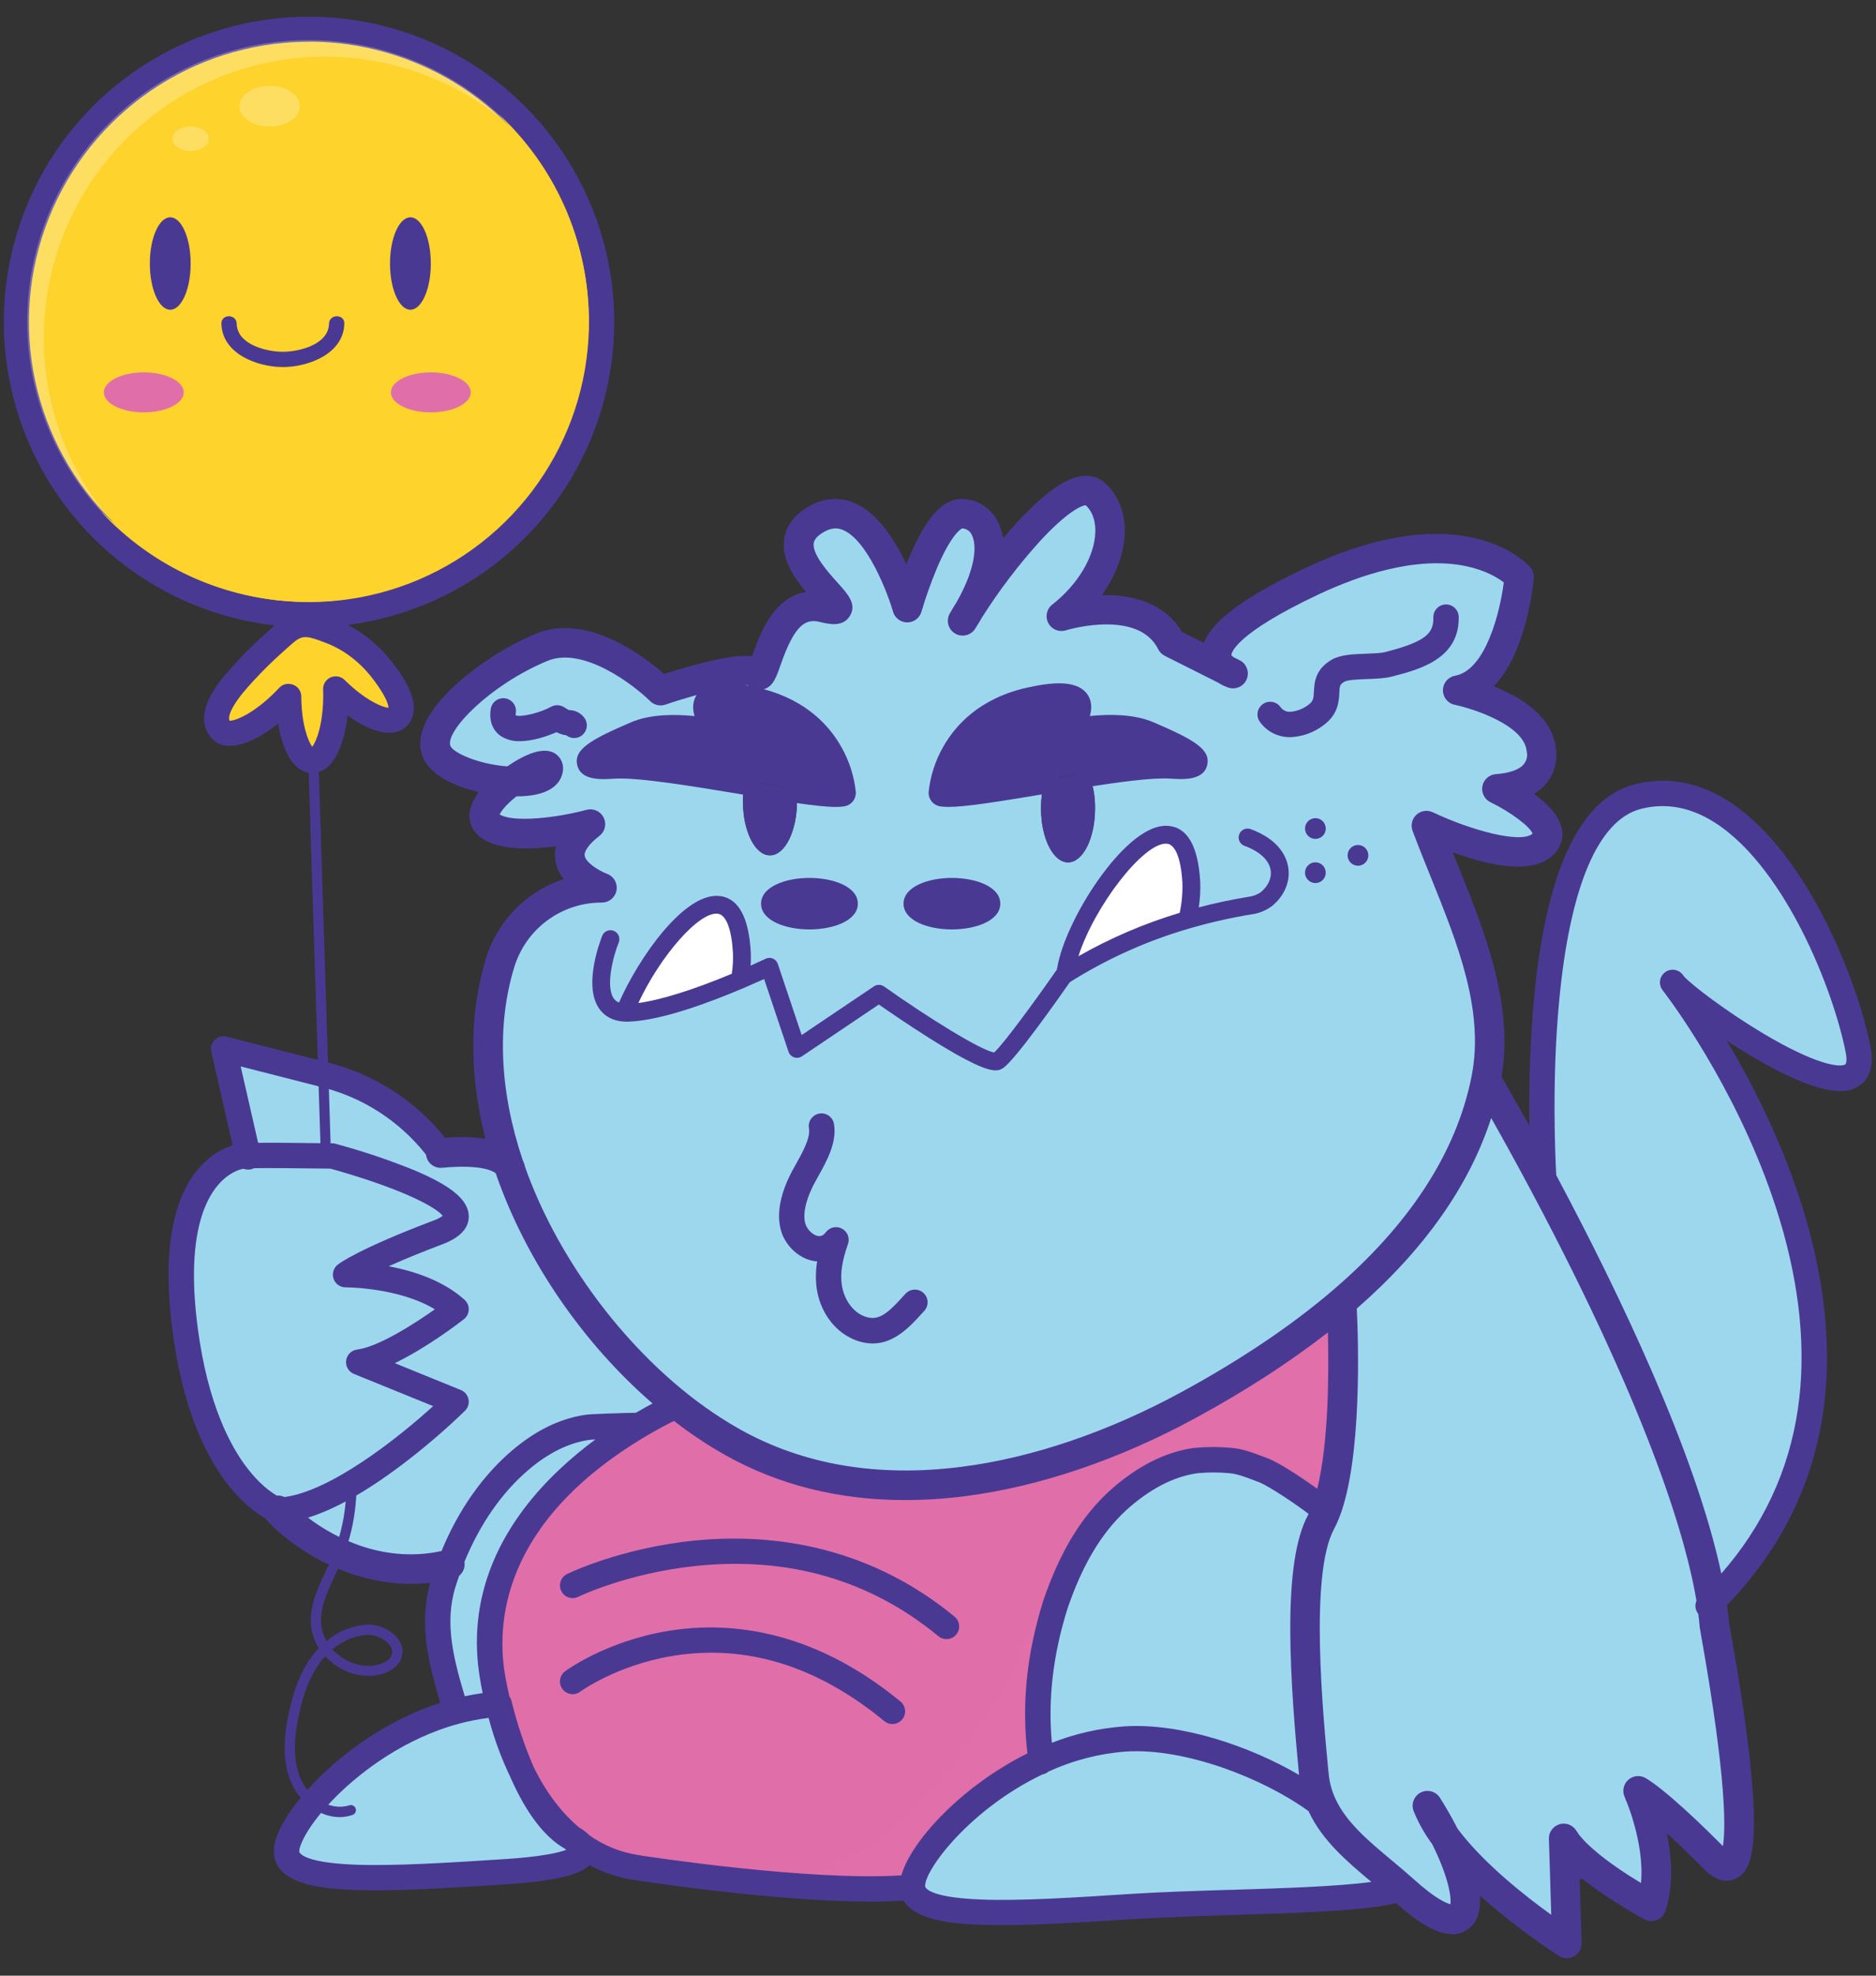 <svg viewBox="27 0 1026 1080" fill="none" xmlns="http://www.w3.org/2000/svg" xmlns:xlink="http://www.w3.org/1999/xlink" overflow="visible" width="1026px" height="1080px"><rect x="27" y="0" width="1026" height="1080" fill="#333333" stroke="none"/><g id="Master/Vero/Monster"><g id="Group"><g id="Layer 1"><path id="Vector" d="M1043.17 573.41C1052.44 619.8 954.71 551.7 942.8 538.34L941.8 537.06C942.09 537.518 942.425 537.947 942.8 538.34C955.92 555.74 1094.47 746.52 963.14 875.94C952.62 807.94 904.44 708.94 871.49 647.12C871.49 647.12 857.77 452.12 922.78 435.47C987.79 418.82 1033.54 525.25 1043.17 573.41Z" fill="#9DD7EE"/><path id="Vector_2" d="M963.14 875.94C963.806 880.14 964.31 884.217 964.65 888.17C964.654 888.21 964.654 888.25 964.65 888.29C965.22 892.71 994.74 1046.5 964.51 1015.9C952.3 1003.52 943.23 995.16 936.73 989.58C926.87 981.1 922.939 979.01 922.939 979.01C925.205 984.285 927.1 989.711 928.609 995.25C932.189 1008.09 935.27 1026.4 930.15 1041.99C930.15 1041.99 908.06 1030.12 893.15 1017.12C888.48 1013.06 884.52 1008.9 882.15 1004.95L882.7 1022.77L883.929 1062.47C883.929 1062.47 839.31 1034.17 817.16 1003.9C814.44 998.49 811.25 992.9 807.63 987.13C810.063 993.111 813.267 998.748 817.16 1003.9C835.95 1041.17 832.79 1067.48 795.16 1033.66L793.16 1031.85C776.69 1017.38 758.7 1005.1 750.27 987.13C747.753 981.806 746.186 976.083 745.64 970.22C740.7 919.59 736.28 856.59 749.41 832.16C750.417 830.26 751.306 828.3 752.07 826.29C765.7 791 760.7 711.86 760.7 711.86C798.87 679.31 829.89 639.06 839.7 590.09C839.7 590.09 853.26 612.94 871.48 647.09C904.44 708.98 952.62 807.98 963.14 875.94Z" fill="#9DD7EE"/><path id="Vector_3" d="M368.509 553.59C369.385 553.641 370.263 553.641 371.139 553.59C388.359 552.87 414.719 542.88 431.609 535.71C432.551 530.658 432.92 525.515 432.709 520.38C429.299 462.22 383.699 515.18 368.509 553.59ZM609.419 532.85C630.226 519.741 652.783 509.641 676.419 502.85C678.069 496.089 678.795 489.136 678.579 482.18C674.699 417.4 618.699 490.22 610.479 527.59C610.073 529.39 609.719 531.147 609.419 532.86V532.85ZM557.029 333.25C555.689 335.4 554.449 337.44 553.349 339.35C554.699 337.28 555.909 335.24 557.029 333.26V333.25ZM607.359 336.94C608.059 336.72 653.209 322.73 667.539 351.39L697.069 366.22C698.357 367.101 699.756 367.807 701.229 368.32L697.069 366.22C689.899 361.34 681.579 347.33 744.599 317.68C826.459 279.16 857.769 315.27 857.769 315.27C857.769 315.27 852.949 372.27 824.049 377.47C824.049 377.47 867.399 386.33 869.799 409.8C869.799 409.8 874.619 429.23 845.729 431.25C845.729 431.25 884.859 450.11 870.099 462.15C855.339 474.19 807.199 451.34 807.199 451.34C823.059 494.71 849.199 542.55 839.709 590.08C829.929 639.08 798.909 679.3 760.709 711.85C734.709 734.01 705.429 752.59 677.249 767.93C602.699 808.59 505.919 832.39 427.439 788.28C417.03 782.376 407.109 775.651 397.769 768.17C358.429 736.86 323.919 690.17 306.309 640.08C306.23 639.181 305.931 638.316 305.439 637.56C292.889 600.63 289.629 561.98 300.439 526.45C304.096 514.524 311.486 504.087 321.521 496.677C331.556 489.267 343.705 485.275 356.179 485.29C356.179 485.29 338.579 478.88 338.579 467.29C338.579 462.54 341.579 456.91 349.879 450.5C349.879 450.5 306.319 462.16 293.879 450.5C287.709 444.73 296.609 434.5 306.699 427.18C316.779 427.56 325.109 425.76 326.559 421.23C328.499 415.15 316.979 419.7 306.699 427.18C289.969 426.56 268.389 419.94 265.389 409.81C260.569 393.56 294.279 365.81 323.179 353.81C352.079 341.81 388.179 377.48 388.179 377.48C388.179 377.48 436.339 361.2 441.179 368.34C446.019 375.48 448.399 324.91 477.289 332.14C506.179 339.37 441.179 303.93 472.469 284.32C503.759 264.71 523.039 332.14 523.039 332.14C523.039 332.14 537.849 279.93 553.319 280.75C567.899 281.52 575.469 300.81 557.009 333.25C574.899 304.83 613.009 258.35 625.859 269.88C641.859 284.24 633.959 316.12 607.359 336.95V336.94ZM667.539 418.14C694.029 419.87 672.359 409.14 654.639 401.62C637.109 394.15 607.959 401.47 607.359 401.62C607.969 401.01 635.739 373.18 590.489 383.16C544.699 393.26 542.329 433.39 542.329 433.39C549.329 434.63 573.079 430.61 598.569 426.39C597.057 431.426 596.308 436.661 596.349 441.92C596.349 458.19 602.959 471.39 611.119 471.39C619.279 471.39 625.889 458.19 625.889 441.92C625.987 435.297 624.749 428.723 622.249 422.59C640.879 419.67 657.969 417.52 667.539 418.15V418.14ZM569.199 493.99C569.199 488.9 559.529 484.78 547.609 484.78C535.689 484.78 526.019 488.9 526.019 493.99C526.019 499.08 535.689 503.2 547.609 503.2C559.529 503.2 569.199 499.08 569.199 493.99ZM491.279 493.99C491.279 488.9 481.619 484.78 469.699 484.78C457.779 484.78 448.099 488.9 448.099 493.99C448.099 499.08 457.769 503.2 469.699 503.2C481.629 503.2 491.279 499.08 491.279 493.99ZM462.489 431.4C474.309 433.13 483.489 434.09 487.489 433.4C487.489 433.4 485.079 393.27 439.329 383.18C394.079 373.18 421.849 401.03 422.469 401.64C421.859 401.49 392.709 394.17 375.179 401.64C357.459 409.2 335.789 419.89 362.279 418.16C376.379 417.24 406.839 422.33 434.439 426.92C433.688 430.606 433.316 434.359 433.329 438.12C433.329 454.4 439.949 467.59 448.099 467.59C456.249 467.59 462.869 454.4 462.869 438.12C462.872 435.875 462.745 433.631 462.489 431.4V431.4Z" fill="#9DD7EE"/><path id="Vector_4" d="M595.889 962.93C610.491 956.011 626.245 951.848 642.359 950.65C679.449 948.25 725.859 968.12 750.179 987.13C758.609 1005.13 776.599 1017.38 793.069 1031.85L792.359 1032.66C772.759 1039.95 694.449 1039.13 645.839 1042.27C581.039 1046.46 527.189 1049.65 526.029 1031.72C525.169 1018.37 554.209 982.22 595.889 962.93Z" fill="#9DD7EE"/><path id="Vector_5" d="M760.7 711.86C760.7 711.86 765.62 791 752.03 826.29C745.68 820.6 726.26 807.29 718.49 803.95C712.39 801.73 706.28 798.95 699.62 798.4C693.529 797.85 687.401 797.85 681.31 798.4C664.7 800.59 650.27 809.5 638.06 820.59C621.41 836.13 611.43 856.11 604.21 877.19C595.89 903.83 592.56 930.47 595.89 958.19V962.89C554.21 982.18 525.17 1018.33 526.04 1031.68C475.04 1036.5 376.19 1021.09 376.19 1021.09C375.12 1020.76 361.13 1020.09 344.79 1008.53C343.399 1006.99 341.738 1005.73 339.89 1004.79V1004.79C330.63 997.15 320.96 985.79 312.71 969.08C307.43 956.969 303.215 944.421 300.11 931.58H299.52C298.52 927.45 297.6 923.14 296.76 918.58C283.19 845.68 343.28 799.02 376.76 779.15C383.557 775.054 390.6 771.38 397.85 768.15C407.189 775.631 417.111 782.356 427.52 788.26C505.92 832.39 602.7 808.59 677.28 767.94C705.46 752.59 734.75 734.02 760.7 711.86Z" fill="#E06FA9"/><g id="Group_2" style="mix-blend-mode:multiply" opacity="0.5"><g id="Vector_6" style="mix-blend-mode:multiply" opacity="0.5"><path d="M752.079 826.29C745.729 820.61 726.299 807.29 718.529 803.95C712.429 801.73 706.329 798.95 699.669 798.4C693.575 797.85 687.444 797.85 681.349 798.4C664.699 800.59 650.279 809.5 638.069 820.59C621.419 836.13 611.429 856.11 604.209 877.2C595.889 903.83 592.559 930.47 595.889 958.2V962.91C554.209 982.19 525.169 1018.34 526.039 1031.7C504.979 1033.7 475.779 1032.23 448.739 1029.83C529.899 1019.51 576.939 927.23 596.199 877.59C608.199 846.59 646.049 809.16 654.409 779.47C669.849 773.34 700.409 753.57 714.519 745.88C742.699 730.59 734.759 734.02 760.699 711.86C760.699 711.86 765.699 791 752.079 826.29Z" fill="#E06FA9"/></g></g><path id="Vector_7" d="M750.19 987.13C725.87 968.13 679.46 948.25 642.37 950.65C626.256 951.848 610.502 956.011 595.9 962.93V958.23C592.57 930.48 595.9 903.84 604.22 877.23C611.44 856.15 621.42 836.17 638.07 820.63C650.28 809.53 664.71 800.63 681.36 798.43C687.451 797.88 693.579 797.88 699.67 798.43C706.33 798.99 712.44 801.76 718.54 803.98C726.3 807.28 745.7 820.59 752.07 826.29C751.306 828.3 750.418 830.261 749.41 832.16C736.28 856.59 740.7 919.59 745.56 970.22C746.107 976.083 747.673 981.806 750.19 987.13V987.13Z" fill="#9DD7EE"/><path id="Vector_8" d="M678.54 482.15C678.756 489.106 678.029 496.059 676.38 502.82C652.744 509.611 630.187 519.711 609.38 532.82C609.68 531.107 610.033 529.337 610.44 527.51C618.7 490.22 674.7 417.4 678.54 482.15Z" fill="white"/><path id="Vector_9" d="M654.64 401.59C672.36 409.15 694.03 419.84 667.54 418.11C657.97 417.48 640.88 419.63 622.25 422.5C614.47 423.7 606.44 425.03 598.57 426.34C573.08 430.57 549.38 434.59 542.33 433.34C542.33 433.34 544.74 393.21 590.49 383.12C635.74 373.12 607.97 400.97 607.36 401.58C607.96 401.48 637.11 394.16 654.64 401.59Z" fill="#4A3993"/><path id="Vector_10" d="M622.249 422.59C624.755 428.735 625.993 435.324 625.889 441.96C625.889 458.23 619.279 471.43 611.119 471.43C602.959 471.43 596.349 458.23 596.349 441.96C596.308 436.701 597.057 431.466 598.569 426.43C606.439 425.07 614.469 423.74 622.249 422.59Z" fill="#4A3993"/><path id="Vector_11" d="M547.609 484.78C559.529 484.78 569.2 488.9 569.2 493.99C569.2 499.08 559.529 503.2 547.609 503.2C535.689 503.2 526.02 499.08 526.02 493.99C526.02 488.9 535.699 484.78 547.609 484.78Z" fill="#4A3993"/><path id="Vector_12" d="M469.7 484.78C481.62 484.78 491.28 488.9 491.28 493.99C491.28 499.08 481.62 503.2 469.7 503.2C457.78 503.2 448.1 499.08 448.1 493.99C448.1 488.9 457.77 484.78 469.7 484.78Z" fill="#4A3993"/><path id="Vector_13" d="M487.49 433.39C483.49 434.09 474.31 433.13 462.49 431.39C454.14 430.16 444.49 428.57 434.44 426.9C406.84 422.31 376.38 417.22 362.28 418.14C335.79 419.87 357.46 409.14 375.18 401.62C392.71 394.15 421.86 401.47 422.47 401.62C421.85 401.01 394.08 373.18 439.33 383.16C485.08 393.26 487.49 433.39 487.49 433.39Z" fill="#4A3993"/><path id="Vector_14" d="M462.489 431.4C462.745 433.628 462.872 435.868 462.869 438.11C462.869 454.39 456.259 467.58 448.099 467.58C439.939 467.58 433.329 454.39 433.329 438.11C433.316 434.349 433.688 430.596 434.439 426.91C444.469 428.59 454.139 430.17 462.489 431.4Z" fill="#4A3993"/><path id="Vector_15" d="M432.7 520.42C432.911 525.555 432.542 530.698 431.6 535.75C414.7 542.92 388.36 552.91 371.14 553.59C370.264 553.641 369.386 553.641 368.51 553.59C383.7 515.18 429.3 462.22 432.7 520.42Z" fill="white"/><path id="Vector_16" d="M397.769 768.17C390.52 771.4 383.477 775.074 376.679 779.17V779.17C373.359 779.17 351.169 779.73 347.839 780.28C334.149 782.45 322.509 789.01 312.019 797.84C294.329 812.73 281.349 833.36 273.089 855.1C232.089 865.46 194.729 842.96 178.929 825.58C217.609 824.58 276.469 766.26 276.469 766.26L223.129 744.59C242.349 742.19 276.439 715.7 276.439 715.7C255.079 696.43 215.939 696.78 215.939 696.78C215.939 696.78 225.569 689.21 266.499 673.71C301.599 660.41 233.999 639.18 214.039 633.39L212.559 632.97L208.699 631.91C208.699 631.91 164.699 631.28 162.699 631.82L149.359 573.41L205.249 587.68C230.508 594.127 252.721 609.195 268.049 630.28C295.499 627.7 303.259 633.87 305.449 637.56C305.739 638.4 306.019 639.24 306.319 640.08C323.919 690.14 358.429 736.86 397.769 768.17Z" fill="#9DD7EE"/><path id="Vector_17" d="M376.7 779.18C343.27 799.05 283.18 845.71 296.7 918.61C297.54 923.13 298.46 927.44 299.46 931.61C291.669 932.166 283.95 933.472 276.41 935.51C269.55 912.51 262.12 889.31 269.41 865.51C270.49 862.01 271.69 858.51 273.01 855.07C281.27 833.33 294.25 812.7 311.94 797.81C322.43 788.98 334.07 782.42 347.76 780.25C351.15 779.74 373.34 779.18 376.7 779.18Z" fill="#9DD7EE"/><path id="Vector_18" d="M344.79 1008.59C348.53 1013.1 347.03 1020.4 303.57 1023.21C238.77 1027.4 184.91 1030.59 183.75 1012.66C182.75 996.97 222.95 949.86 276.44 935.53C283.98 933.492 291.699 932.186 299.49 931.63C302.506 944.557 306.936 957.112 312.7 969.07V969.07C319.23 983.75 328.3 998.55 339.88 1004.78C341.55 1006.19 343.18 1007.43 344.79 1008.59Z" fill="#9DD7EE"/><path id="Vector_19" d="M223.13 744.59L276.44 766.26C276.44 766.26 217.58 824.59 178.9 825.59C178.9 825.59 139.49 811.94 128.28 726.93C115.99 633.76 161.17 630.82 162.69 631.82C162.6 631.82 162.6 631.88 162.69 631.91C162.78 631.94 162.69 631.85 162.69 631.82C164.69 631.28 208.69 631.91 208.69 631.91L212.54 632.98L214.02 633.4C234.02 639.19 301.58 660.4 266.48 673.72C225.55 689.22 215.92 696.79 215.92 696.79C215.92 696.79 255.06 696.44 276.42 715.71C276.44 715.71 242.35 742.2 223.13 744.59Z" fill="#9DD7EE"/><g id="Group_3" style="mix-blend-mode:multiply"><g id="Vector_20" style="mix-blend-mode:multiply"><path d="M391.76 763.23C391.76 763.23 356.04 784.58 321.56 790.73C302.56 794.12 281.64 864.16 247.1 861.29C233.05 860.13 220.77 860.83 187.86 837.54C178.95 831.24 168.02 823.96 164.54 815.54C172.72 823.43 178.91 825.54 178.91 825.54C217.59 824.54 276.44 766.22 276.44 766.22L223.13 744.59C242.35 742.18 276.44 715.69 276.44 715.69C255.08 696.43 215.94 696.78 215.94 696.78C215.94 696.78 225.57 689.2 266.5 673.7C293.27 663.57 260.32 648.81 234.31 639.81C256.66 622.11 221.03 589.35 221.03 589.35C242.73 594.67 273.03 625.35 273.03 625.35C283.32 627.86 294.6 623.53 303.51 631.54C310.36 637.7 312.68 651.9 316.28 664.28C335.84 731.64 391.76 763.23 391.76 763.23Z" fill="#9DD7EE"/></g></g><g id="Group_4" style="mix-blend-mode:multiply"><g id="Vector_21" style="mix-blend-mode:multiply"><path d="M753.5 1042.3C733.24 1040.78 732.23 1013.23 728.05 970.25C722.53 913.36 728.29 839.43 699.66 798.4C691.47 786.65 756.76 813.63 751.29 828.99C746.91 841.28 736.5 898.66 742.61 939.09C748 974.75 761.61 1013.49 786.11 1032.65C795.12 1039.71 766.62 1043.28 753.5 1042.3Z" fill="#9DD7EE"/></g></g><g id="Group_5" style="mix-blend-mode:multiply"><g id="Vector_22" style="mix-blend-mode:multiply"><path d="M1043.79 578.05C1030.69 571.21 982.03 547.55 957.03 526.74C937.96 510.86 922.59 522.08 924.03 546.85C924.03 547.45 924.1 548.05 924.14 548.65C927.316 600.081 918.334 651.537 897.92 698.85V698.85C897.92 698.85 958.05 837.59 959.62 857.73C961.19 877.87 986.87 847.97 986.87 847.97C986.87 847.97 1032.06 752.13 1016.54 697.8C1001.02 643.47 941.82 537.06 941.82 537.06C941.82 537.06 998.06 581.78 1016.72 585.52C1035.38 589.26 1043.79 578.05 1043.79 578.05Z" fill="#9DD7EE"/></g></g><g id="Group_6" style="mix-blend-mode:multiply"><g id="Vector_23" style="mix-blend-mode:multiply"><path d="M452.569 799.1C476.869 803.79 508.259 802.33 531.009 795.52C566.569 784.87 613.629 772.69 646.169 754.41C723.569 710.96 768.919 653.88 804.079 573.41C809.809 560.28 825.719 499.6 817.809 484.78C817.809 484.78 871.049 592.91 811.809 655.78C752.569 718.65 659.269 807.37 569.189 807.48C530.069 807.53 491.089 806.59 452.569 799.1Z" fill="#9DD7EE"/></g></g><path id="Vector_24" d="M541.03 440.77C542.568 441.011 544.124 441.121 545.68 441.1C555.14 441.1 572.34 438.33 597.38 434.17L599.79 433.77C600.761 433.609 601.69 433.259 602.525 432.739C603.36 432.219 604.084 431.539 604.657 430.739C605.229 429.939 605.639 429.034 605.861 428.076C606.084 427.118 606.116 426.125 605.955 425.155C605.794 424.184 605.444 423.255 604.924 422.42C604.404 421.585 603.724 420.861 602.924 420.288C602.124 419.716 601.22 419.306 600.261 419.084C599.303 418.861 598.311 418.829 597.34 418.99L594.92 419.39C579.79 421.9 561.92 424.87 551.44 425.84C554.7 415.06 564.25 396.59 592.1 390.49C600.97 388.49 605.7 388.37 608.1 388.55C606.44 391.388 604.424 394.003 602.1 396.33C600.942 397.489 600.195 398.995 599.975 400.619C599.755 402.242 600.074 403.893 600.882 405.319C601.69 406.744 602.943 407.865 604.449 408.51C605.955 409.155 607.631 409.289 609.22 408.89C618.7 406.54 639.79 403.43 651.74 408.52C653.63 409.33 655.35 410.08 656.93 410.79C648.33 411.31 636.74 412.73 621.14 415.14C619.176 415.444 617.413 416.515 616.239 418.118C615.065 419.722 614.576 421.726 614.88 423.69C615.184 425.654 616.255 427.417 617.859 428.591C619.462 429.765 621.466 430.254 623.43 429.95C637.43 427.78 657.25 424.95 667.09 425.62C673.85 426.07 685.17 426.81 687.21 418.26C689.25 409.71 680.15 404.35 657.62 394.74C647.2 390.3 633.72 390.33 623.06 391.41C624.63 386.11 623.39 382.5 622.4 380.71C617.1 371.03 601.72 373.03 588.91 375.85C562.57 381.67 549.27 396.77 542.75 408.41C538.465 415.956 535.788 424.308 534.89 432.94C534.777 434.77 535.34 436.579 536.472 438.022C537.604 439.465 539.226 440.443 541.03 440.77V440.77Z" fill="#4A3993"/><path id="Vector_25" d="M1049.97 572.05C1045.68 550.61 1036.09 524.18 1024.32 501.36C1013.63 480.63 995.85 452.75 971.89 437.69C955.43 427.33 938.33 424.33 921.06 428.75C890.95 436.46 872.38 476.21 865.85 546.9C863.869 569.66 863.058 592.507 863.42 615.35C856.18 602.35 850.73 592.89 848.21 588.58C854.94 548.86 838.9 509.07 824.7 473.86C823.62 471.18 822.56 468.55 821.52 465.95C824.42 466.95 827.52 468.05 830.77 469.02C852.24 475.53 866.77 475.34 875.23 468.44C879.86 464.66 882.06 459.6 881.42 454.21C880.51 446.49 873.42 439.39 866 433.92C869.013 432.168 871.631 429.812 873.69 427C875.575 424.364 876.912 421.376 877.619 418.213C878.327 415.051 878.392 411.778 877.81 408.59C875.96 392.93 861.39 383.07 849.43 377.54C847.57 376.68 845.73 375.9 843.93 375.19C851.5 367.34 856.38 356.47 859.45 346.96C862.634 336.893 864.775 326.525 865.84 316.02C865.932 314.94 865.806 313.853 865.471 312.823C865.136 311.792 864.599 310.839 863.89 310.02C862.45 308.35 827.57 269.73 741.15 310.4C700.75 329.4 688.82 342.4 685.4 351.4L673.4 345.4C663.98 329.46 646.18 324.96 629.65 325.32C637.24 314.61 641.76 302.78 642.14 291.64C642.52 280.5 638.66 270.64 631.27 263.96C629.533 262.411 627.47 261.274 625.233 260.634C622.996 259.993 620.643 259.865 618.35 260.26C605.82 262 589.53 277.65 575.62 294.26C575.138 290.848 574.058 287.547 572.43 284.51C570.61 281.091 567.928 278.207 564.649 276.144C561.371 274.081 557.61 272.911 553.74 272.75C543.32 272.2 534.16 281.81 524.94 302.99C524.14 304.83 523.38 306.66 522.66 308.46C516.42 295.1 506.66 279.65 493.31 274.54C485.06 271.37 476.37 272.41 468.16 277.54C460.95 282.06 456.8 287.87 455.83 294.8C454.33 305.53 461.16 315.7 467.83 323.63C449.59 326.3 442.01 348.14 438.46 358.4C438.417 358.504 438.38 358.611 438.35 358.72C432.35 358 423.62 359.26 410.92 362.45C402.76 364.5 394.92 366.89 390.2 368.39C379.52 359.05 347.99 334.78 320.08 346.39C304.021 353.237 289.194 362.672 276.19 374.32C260.87 388.32 254.46 401.42 257.64 412.17C260.9 423.17 274.93 429.75 288.9 432.96C286.06 436.72 284.05 440.82 283.79 445.05C283.65 447.174 283.987 449.303 284.778 451.279C285.569 453.255 286.793 455.029 288.36 456.47C297.47 465.01 316.09 464.66 331.07 462.59C330.692 464.148 330.501 465.746 330.5 467.35C330.543 472.172 332.249 476.831 335.33 480.54C325.243 483.829 316.1 489.505 308.678 497.085C301.256 504.666 295.775 513.926 292.7 524.08C283.58 553.95 283.55 587.66 292.48 622.49C285.161 621.474 277.749 621.296 270.39 621.96C254.252 601.763 231.975 587.37 206.93 580.96L151.03 566.69C149.878 566.394 148.67 566.399 147.521 566.705C146.372 567.011 145.321 567.608 144.469 568.438C143.617 569.267 142.994 570.302 142.657 571.443C142.321 572.583 142.284 573.791 142.55 574.95L154.23 626.06C151.203 627.041 148.305 628.384 145.6 630.06C129.97 639.9 113.07 664.85 121.37 727.82C130.89 800.01 160.61 823.48 172.08 829.97C172.32 830.339 172.587 830.69 172.88 831.02C185.15 844.52 215.07 865.83 251.82 865.83C255.321 865.83 258.82 865.633 262.3 865.24C255.89 888.01 261.52 909.75 267.77 930.82C237.97 940.43 215.83 958.25 204.89 968.48C190.77 981.68 175.98 1000.32 176.8 1013.07C177.85 1029.28 200.16 1032.3 219.47 1033.07C223.47 1033.24 227.8 1033.32 232.32 1033.32C253.32 1033.32 279 1031.66 303.99 1030.04C333.67 1028.12 344.81 1024.1 349.49 1019.57C357.186 1023.74 365.558 1026.51 374.22 1027.77H374.5L375.09 1027.87C375.34 1027.87 400.32 1031.79 431.22 1035.02C459.69 1038.02 483.69 1039.49 502.93 1039.49C509.597 1039.49 515.68 1039.31 521.18 1038.95C527.3 1049.19 545.57 1051.43 561.75 1052.11C565.75 1052.29 570.08 1052.36 574.6 1052.36C595.6 1052.36 621.29 1050.7 646.27 1049.09C662.17 1048.09 681.71 1047.44 700.6 1046.85C738.16 1045.67 773.81 1044.55 790.53 1040.33C799.53 1048.33 811.23 1057.33 821.34 1057.33C824.557 1057.36 827.689 1056.3 830.23 1054.33C835.43 1050.33 836.92 1043.73 836.35 1036.2C849.906 1048.27 864.354 1059.3 879.57 1069.2C880.812 1069.99 882.246 1070.43 883.718 1070.46C885.19 1070.5 886.644 1070.13 887.922 1069.4C889.201 1068.67 890.257 1067.61 890.975 1066.32C891.694 1065.04 892.048 1063.58 892 1062.11L890.95 1027.59L892.21 1026.91C907.14 1038.8 925.48 1048.71 926.33 1049.17C927.373 1049.73 928.526 1050.05 929.707 1050.12C930.888 1050.18 932.07 1049.99 933.169 1049.55C934.267 1049.11 935.257 1048.44 936.067 1047.57C936.877 1046.71 937.489 1045.68 937.86 1044.56C942.47 1030.56 941.24 1014.86 938.61 1002.12C944.66 1007.65 951.4 1014.12 958.76 1021.63C963.6 1026.53 967.86 1028.1 971.32 1028.1C973.195 1028.09 975.04 1027.63 976.7 1026.76C985.87 1022.02 993.92 1007.23 973.35 891.03C973.02 889.14 972.79 887.87 972.71 887.39C972.42 884.23 972.03 880.88 971.53 877.39C1000.61 847.39 1018.29 812 1024.08 772.09C1028.93 738.67 1025.46 702.04 1013.78 663.2C1002.44 625.46 985.39 592.34 971.36 568.88C975.51 571.6 979.8 574.3 984.14 576.88C1026.66 602.24 1038.37 596.39 1042.23 594.47C1051.89 589.59 1051.23 578.33 1049.97 572.05ZM435.97 374.59L436.3 374.87L434.45 374.54C434.957 374.529 435.464 374.546 435.97 374.59ZM308.22 528.81C311.333 518.52 317.688 509.513 326.338 503.13C334.988 496.747 345.47 493.33 356.22 493.39C358.119 493.383 359.955 492.71 361.408 491.488C362.862 490.266 363.84 488.572 364.174 486.703C364.507 484.834 364.173 482.907 363.232 481.258C362.29 479.609 360.799 478.343 359.02 477.68C354.02 475.82 346.73 471.04 346.73 467.29C346.73 464.71 349.73 460.84 354.86 456.92C356.333 455.777 357.367 454.16 357.787 452.344C358.206 450.527 357.986 448.62 357.164 446.947C356.341 445.273 354.966 443.935 353.271 443.158C351.576 442.38 349.665 442.212 347.86 442.68C329.71 447.52 306.97 449.54 300.28 445.2C301.09 443.41 303.79 439.79 309.44 435.33C326.87 435.33 332.63 429.09 334.35 423.69C336.07 418.29 333.77 414.2 331.03 412.21C324.4 407.43 313.33 412.83 304.42 418.94C288.5 417.74 274.42 411.41 273.24 407.5C270.84 399.43 294.69 374.5 326.37 361.28C345.91 353.14 373.57 374.38 382.58 383.28C383.647 384.335 384.987 385.072 386.449 385.41C387.911 385.747 389.438 385.671 390.86 385.19C396.65 383.24 402.48 381.46 407.99 379.93C407.82 380.2 407.65 380.46 407.5 380.75C406.5 382.54 405.27 386.15 406.84 391.45C396.18 390.37 382.7 390.34 372.28 394.78C349.75 404.39 340.66 409.78 342.7 418.3C344.74 426.82 356.05 426.11 362.81 425.66C375.89 424.81 405.9 429.79 432.38 434.19L433.25 434.34C434.223 434.501 435.218 434.468 436.179 434.245C437.139 434.021 438.046 433.61 438.848 433.036C439.65 432.462 440.331 431.735 440.852 430.897C441.373 430.06 441.724 429.128 441.885 428.155C442.046 427.182 442.013 426.187 441.79 425.226C441.566 424.265 441.155 423.358 440.581 422.557C440.006 421.755 439.28 421.074 438.442 420.553C437.605 420.032 436.673 419.681 435.7 419.52L434.84 419.37C412.24 415.62 389.03 411.76 372.98 410.79C374.55 410.08 376.28 409.33 378.16 408.52C390.11 403.43 411.16 406.52 420.7 408.9C422.289 409.296 423.965 409.159 425.47 408.512C426.974 407.865 428.225 406.742 429.031 405.315C429.836 403.889 430.152 402.238 429.93 400.615C429.708 398.992 428.959 397.487 427.8 396.33C425.476 394.003 423.46 391.389 421.8 388.55C424.17 388.37 428.9 388.55 437.8 390.49C465.64 396.63 475.21 415.06 478.45 425.82C475.06 425.52 470.31 424.96 463.65 423.99C461.706 423.749 459.745 424.279 458.187 425.467C456.63 426.654 455.599 428.405 455.316 430.343C455.034 432.281 455.522 434.253 456.676 435.836C457.83 437.418 459.558 438.486 461.49 438.81C472.19 440.38 479.3 441.11 484.13 441.11C485.713 441.135 487.296 441.021 488.86 440.77C490.674 440.454 492.307 439.481 493.449 438.036C494.591 436.592 495.161 434.778 495.05 432.94C494.151 424.307 491.471 415.955 487.18 408.41C480.98 397.33 468.63 383.12 444.73 376.76C449.78 375.35 451.61 370.12 453.86 363.63C461.61 341.29 467.64 338.05 475.44 339.99C479.81 341.09 487.95 343.12 491.83 336.67C495.71 330.22 490.74 324.81 485.03 318.47C480.18 313.08 471.14 303.05 472.03 296.96C472.13 296.23 472.45 293.96 476.92 291.19C482.01 288 485.49 288.74 487.66 289.57C501.31 294.8 512.55 324.41 515.4 334.36C515.885 336.052 516.908 337.54 518.313 338.601C519.718 339.662 521.429 340.237 523.19 340.24V340.24C524.95 340.236 526.661 339.659 528.065 338.596C529.468 337.533 530.488 336.043 530.97 334.35C533.309 326.428 536.07 318.637 539.24 311.01C547.24 292.01 552.55 289.14 553.24 288.85C554.32 288.884 555.37 289.213 556.277 289.802C557.183 290.39 557.91 291.217 558.38 292.19C561.38 297.74 560.85 310.34 550.21 329.1C548.83 331.31 547.56 333.4 546.46 335.32C545.408 337.153 545.115 339.324 545.641 341.37C546.168 343.416 547.474 345.176 549.279 346.273C551.085 347.37 553.248 347.718 555.307 347.243C557.366 346.768 559.157 345.508 560.3 343.73C561.62 341.68 562.87 339.59 564.05 337.54C573.424 322.744 584.046 308.777 595.8 295.79C610.57 279.79 618.53 276.28 620.8 276.18C625.38 280.51 626.18 286.6 626.03 290.99C625.58 304.34 616.52 319.51 602.4 330.57C601.984 330.898 601.602 331.266 601.26 331.67C601.099 331.855 600.949 332.048 600.81 332.25C599.976 333.467 599.49 334.888 599.404 336.36C599.319 337.833 599.637 339.3 600.324 340.605C601.012 341.91 602.042 343.003 603.305 343.765C604.568 344.527 606.015 344.93 607.49 344.93C607.929 344.928 608.367 344.891 608.8 344.82C608.89 344.82 608.98 344.77 609.08 344.76C609.38 344.69 609.69 344.63 609.98 344.54C612.05 343.92 649.57 333.17 660.44 354.9C661.221 356.465 662.487 357.735 664.05 358.52L693.2 373.17C694.919 374.267 696.758 375.167 698.68 375.85C698.954 375.948 699.235 376.029 699.52 376.09V376.09C699.819 376.16 700.123 376.21 700.43 376.24V376.24C701.979 376.418 703.547 376.146 704.945 375.455C706.342 374.764 707.511 373.684 708.311 372.345C709.11 371.006 709.506 369.465 709.451 367.907C709.396 366.348 708.892 364.839 708 363.56C707.995 363.537 707.995 363.513 708 363.49C707.86 363.3 707.73 363.12 707.58 362.95L707.43 362.79C707.31 362.65 707.18 362.51 707.04 362.37L706.86 362.21L706.44 361.84L706.23 361.7C706.086 361.585 705.935 361.479 705.78 361.38L705.54 361.23L705.07 360.97L701.48 359.17C701.06 358.85 700.48 358.33 700.48 357.96C700.57 356.83 702.66 346.34 748.23 324.9C769.93 314.69 801.54 303.73 828.88 309.51C839.58 311.77 846.19 315.86 849.44 318.38C847.44 333.98 839.74 366.32 822.79 369.38C820.941 369.717 819.267 370.687 818.054 372.123C816.842 373.559 816.166 375.372 816.144 377.252C816.122 379.131 816.753 380.96 817.931 382.424C819.109 383.889 820.759 384.899 822.6 385.28C832.34 387.28 860.46 396.28 861.93 410.5C861.952 410.838 862.009 411.173 862.1 411.5C862.259 412.571 862.199 413.662 861.924 414.709C861.649 415.756 861.165 416.736 860.5 417.59C858.16 420.66 852.71 422.64 845.16 423.17C843.377 423.288 841.683 423.993 840.341 425.174C839 426.355 838.088 427.947 837.745 429.701C837.403 431.455 837.65 433.273 838.449 434.871C839.247 436.47 840.552 437.76 842.16 438.54C853.04 443.8 863.85 451.89 865.16 455.67L864.92 455.88C858.49 461.13 831.65 453.99 810.61 444.02C809.157 443.331 807.533 443.089 805.942 443.326C804.352 443.563 802.868 444.268 801.68 445.352C800.492 446.435 799.653 447.847 799.27 449.408C798.887 450.97 798.978 452.61 799.53 454.12C802.7 462.59 806.25 471.42 809.7 479.92C824.09 515.61 838.98 552.51 831.79 588.51C823.46 630.21 797.79 669.64 755.5 705.69C733.02 724.87 705.4 743.42 673.42 760.83C633.2 782.74 591.49 796.92 552.82 801.83C507.01 807.67 466.17 800.72 431.43 781.2C421.398 775.507 411.835 769.027 402.83 761.82C363.83 730.75 330.73 684.54 314.22 638.08C313.971 636.782 313.54 635.527 312.94 634.35C300.25 596.76 298.62 560.27 308.22 528.81ZM602.28 952.69C600.07 928.82 602.87 904.78 610.81 879.36C618.99 855.46 629.16 838.36 642.73 825.73C655.67 813.97 668.92 807.09 682.12 805.3C687.775 804.788 693.465 804.788 699.12 805.3C703.56 805.67 707.99 807.36 712.69 809.15L715.99 810.39C721.58 812.84 734.63 821.46 742.69 827.57L742.3 828.32C735.73 840.54 732.58 861.17 732.66 891.39C732.74 917.64 735.25 947.22 737.45 970.24C710.54 954.54 673.01 941.71 641.94 943.72C628.34 944.674 614.966 947.698 602.28 952.69ZM162.38 802.75C152.98 790.62 140.62 767.46 135.16 726.03C128.91 678.67 137.99 657.03 146.71 647.24C152.03 641.24 157.42 639.43 160.06 638.88C160.899 639.191 161.785 639.353 162.68 639.36C163.293 639.36 163.904 639.286 164.5 639.14C165.024 639.014 165.53 638.826 166.01 638.58C172.64 638.46 191.01 638.58 207.72 638.83L212.11 640.07C248.93 650.73 266.02 660.38 269.11 664.64C267.553 665.748 265.841 666.621 264.03 667.23C223.29 682.66 212.7 690.5 211.7 691.34C210.567 692.233 209.741 693.457 209.336 694.842C208.931 696.226 208.967 697.703 209.44 699.065C209.913 700.428 210.799 701.61 211.975 702.446C213.15 703.282 214.557 703.731 216 703.73H216.05C216.38 703.73 245.05 703.73 264.83 715.73C252.9 724.17 233.64 736.34 222.31 737.73C220.788 737.923 219.374 738.614 218.287 739.696C217.2 740.778 216.502 742.19 216.302 743.71C216.102 745.231 216.412 746.775 217.182 748.101C217.952 749.427 219.14 750.46 220.56 751.04L263.89 768.65C244.63 786.14 208.13 815.03 182.56 818.36C181.248 817.703 179.782 817.419 178.32 817.54C174.85 815.48 168.86 811.12 162.38 802.75ZM195.38 829.63C209.92 825.17 226.97 815.63 246.31 801.09C258.58 791.856 270.269 781.874 281.31 771.2C282.126 770.393 282.728 769.396 283.064 768.299C283.399 767.202 283.457 766.039 283.232 764.913C283.007 763.788 282.506 762.737 281.775 761.853C281.043 760.969 280.103 760.281 279.04 759.85L242.91 745.16C260.3 736.82 278.05 723.23 280.69 721.16C281.489 720.537 282.142 719.746 282.603 718.843C283.064 717.941 283.322 716.949 283.359 715.936C283.396 714.923 283.212 713.914 282.818 712.981C282.424 712.047 281.831 711.21 281.08 710.53C269.27 699.88 252.95 694.71 239.59 692.19C246.76 688.96 256.33 684.95 268.95 680.19C278.78 676.46 283.63 671.19 283.36 664.47C283.01 655.88 273.86 648.26 253.69 639.75C241.346 634.731 228.737 630.391 215.92 626.75L210.57 625.25C209.993 625.089 209.398 625.001 208.8 624.99C186.03 624.67 174.33 624.63 168.17 624.72L158.63 582.96L203.52 594.42C225.864 600.146 245.703 613.063 259.98 631.18C260.209 633.295 261.263 635.234 262.912 636.578C264.561 637.921 266.672 638.562 268.79 638.36C290.79 636.3 296.93 640.36 298.19 641.44C298.33 641.84 298.46 642.23 298.6 642.62L298.66 642.79C298.656 642.84 298.656 642.89 298.66 642.94C315.08 689.54 345.84 734.24 383.88 767.22C381.2 768.63 378.12 770.32 374.75 772.29C368.66 772.4 350.31 772.86 346.68 773.46C333 775.62 320.18 781.87 307.47 792.56C291.2 806.26 277.76 825.31 268.47 847.86C238.24 854.44 211.44 841.86 195.42 829.59L195.38 829.63ZM289.87 919.93C290.22 921.81 290.6 923.68 290.98 925.52C287.72 925.96 284.45 926.53 281.17 927.23C275.08 906.76 269.99 887.28 276.06 867.59C276.7 865.51 277.4 863.44 278.13 861.38C279.236 860.481 280.085 859.305 280.591 857.972C281.096 856.639 281.241 855.197 281.01 853.79C289.51 833.01 301.7 815.56 316.43 803.15C327.15 794.15 337.76 788.9 348.92 787.15C349.48 787.06 350.83 786.96 352.63 786.87C339.42 796.65 325.22 809.31 313.49 824.87C291.55 854.09 283.61 886.07 289.91 919.93H289.87ZM303.08 1016.27C273.08 1018.21 242.08 1020.21 220.08 1019.27C191.38 1018.05 190.67 1012.27 190.67 1012.18C190.45 1008.82 196.12 995.7 214.38 978.62C225.2 968.51 247.88 950.33 278.22 942.2C283.476 940.796 288.821 939.753 294.22 939.08C297.193 950.383 301.249 961.374 306.33 971.9V971.98C314.98 991.4 324.93 1004.36 335.9 1010.55L336.72 1011.2C332.7 1012.73 323.48 1014.95 303.12 1016.27H303.08ZM377.47 1014.27C377.08 1014.19 376.67 1014.14 376.16 1014.06C366.486 1012.61 357.288 1008.9 349.31 1003.24C347.679 1001.58 345.816 1000.16 343.78 999.03C334.05 990.86 325.69 979.79 318.94 966.11C313.87 954.442 309.808 942.361 306.8 930C306.588 929.055 306.179 928.166 305.6 927.39C304.85 924.14 304.15 920.78 303.51 917.34C298.09 888.22 300.84 832.34 380.19 785.14C386.6 781.33 392.01 778.53 395.62 776.76C404.427 783.608 413.721 789.805 423.43 795.3C452.69 811.75 485.75 820.02 522.05 820.02C533.004 820.002 543.946 819.287 554.81 817.88C595.46 812.7 639.13 797.88 681.11 775.02C708.32 760.21 732.5 744.54 753.24 728.34C753.8 749.94 753.71 788.6 747.4 813.84C738.75 807.56 727.34 800.16 721.22 797.53L720.86 797.39C719.76 796.99 718.66 796.57 717.55 796.15C712.17 794.1 706.6 791.98 700.25 791.45C693.74 790.86 687.19 790.86 680.68 791.45H680.39C664.3 793.6 648.47 801.66 633.29 815.45C617.91 829.81 606.57 848.69 597.61 874.88L597.55 875.05C588.55 903.92 585.7 931.22 588.9 958.49C553.28 976.19 525.29 1006.23 519.98 1025.15C470.42 1028.37 382.85 1015.13 377.51 1014.31L377.47 1014.27ZM700.15 1033.05C681.15 1033.65 661.5 1034.27 645.37 1035.31C615.37 1037.25 584.37 1039.31 562.37 1038.31C533.67 1037.1 532.96 1031.31 532.96 1031.23C532.39 1022.51 557.3 989.03 597.1 970C598.297 969.784 599.417 969.26 600.35 968.48C613.732 962.304 628.113 958.578 642.81 957.48C675.07 955.4 717.81 972.05 742.68 990.08C742.74 990.21 742.79 990.35 742.85 990.48C750.19 1006.13 763.76 1017.66 777.01 1028.74C758.7 1031.25 728.04 1032.22 700.19 1033.09L700.15 1033.05ZM969.23 1009.14C958.94 998.75 949.78 990.14 941.98 983.4C931.98 974.77 927.49 972.24 926.7 971.82C925.207 971.029 923.503 970.725 921.829 970.95C920.154 971.175 918.592 971.918 917.36 973.076C916.129 974.233 915.291 975.747 914.962 977.404C914.634 979.062 914.833 980.781 915.53 982.32C917.621 987.218 919.376 992.253 920.78 997.39V997.39C923.25 1006.26 925.54 1018.12 924.47 1029.34C916.99 1024.82 906.47 1018.02 898.47 1010.98C892.89 1006.12 890.29 1002.73 889.1 1000.74C888.168 999.223 886.762 998.055 885.1 997.417C883.437 996.779 881.611 996.706 879.903 997.211C878.196 997.715 876.702 998.768 875.653 1000.21C874.604 1001.65 874.058 1003.39 874.1 1005.17L874.66 1022.99L875.39 1046.72C860.97 1036.34 837.88 1018.18 824.08 999.52C821.27 994 818.08 988.37 814.53 982.77C813.456 981.07 811.789 979.829 809.851 979.291C807.914 978.752 805.846 978.953 804.048 979.854C802.251 980.756 800.853 982.294 800.127 984.169C799.401 986.045 799.398 988.123 800.12 990C802.71 996.406 806.108 1002.45 810.23 1008C819.13 1025.79 820.82 1037 820.23 1040.94C817.96 1040.36 812.05 1037.94 800.55 1027.58C799.84 1026.94 799.13 1026.31 798.43 1025.71C795.03 1022.71 791.56 1019.82 788.2 1017.01C775.49 1006.39 763.48 996.35 757.52 983.62C755.395 979.142 754.075 974.325 753.62 969.39C750.49 936.9 743.18 860.8 756.54 835.95C757.715 833.749 758.747 831.474 759.63 829.14C772.05 796.88 769.86 732.23 769.04 715.32C805.92 683.15 830.57 648.21 842.54 611.17C848.13 621.04 855.73 634.71 864.34 650.86C931.2 776.38 949.75 844.61 954.81 875.06C954.3 876.23 954.124 877.517 954.3 878.781C954.477 880.045 954.999 881.235 955.81 882.22C956.1 884.5 956.35 886.71 956.53 888.82C956.521 888.96 956.521 889.1 956.53 889.24V889.24C956.6 889.78 956.76 890.68 957.3 893.73C971.44 973.16 970.75 1000.24 969.27 1009.18L969.23 1009.14ZM1035.99 581.96C1032.73 583.58 1019.63 581.81 991.2 564.87C971.27 552.98 952.54 538.7 948.09 533.87L947.24 532.75C946.158 531.367 944.592 530.445 942.858 530.171C941.123 529.896 939.35 530.29 937.894 531.271C936.438 532.253 935.408 533.75 935.012 535.461C934.616 537.171 934.883 538.969 935.76 540.49C936.217 541.256 936.742 541.979 937.33 542.65C944.74 552.49 981.15 602.91 1000.46 667.11C1011.55 704 1014.86 738.62 1010.31 770.02C1005.42 803.72 991.31 834.02 968.41 860.19C954.35 794.19 912.51 706.95 878.59 643.29L878.12 642.39C877.43 629.54 875.81 589.21 879.64 548C885.5 484.77 901 448.18 924.46 442.17C937.9 438.73 951.35 441.17 964.46 449.41C985.76 462.81 1002.04 488.5 1011.94 507.7C1025.14 533.3 1033.19 559.12 1036.31 574.7C1037.25 579.18 1036.81 581.59 1036.03 582L1035.99 581.96Z" fill="#4A3993"/><path id="Vector_26" d="M368.149 558.45C369.212 558.516 370.277 558.516 371.34 558.45C388.89 557.73 414.839 548.12 433.509 540.19C438.159 538.19 442.069 536.47 444.909 535.19L458.249 574.94C458.49 575.65 458.89 576.295 459.42 576.826C459.95 577.356 460.595 577.757 461.305 577.998C462.014 578.239 462.77 578.313 463.513 578.214C464.256 578.116 464.967 577.847 465.59 577.43L507.639 549.12C512.639 552.59 523.729 560.21 535.169 567.43C557.399 581.43 566.719 585.11 571.549 585.11C573.048 585.152 574.518 584.687 575.72 583.79C582.59 578.93 606.079 545.54 612.079 536.92C632.476 524.064 654.584 514.15 677.749 507.47C688.79 504.259 700.014 501.714 711.359 499.85C715.387 499.348 719.219 497.823 722.489 495.42C729.429 489.87 732.81 481.88 731.54 474.06C730.69 468.79 726.88 459.06 710.98 453.23C709.767 452.783 708.428 452.836 707.254 453.377C706.081 453.918 705.171 454.903 704.725 456.115C704.278 457.327 704.331 458.667 704.872 459.84C705.413 461.013 706.397 461.923 707.609 462.37C715.949 465.44 721.039 470.15 721.919 475.62C722.619 479.93 720.56 484.49 716.41 487.81C714.428 489.143 712.153 489.976 709.78 490.24C700.58 491.75 691.46 493.7 682.59 496.03C683.338 491.339 683.609 486.585 683.4 481.84C682.27 462.51 676.399 452.29 665.939 451.46C652.319 450.38 637.28 467.85 629.54 478.36C618.09 493.92 608.699 512.81 605.699 526.5C605.429 527.74 605.179 528.97 604.949 530.2C604.835 530.316 604.728 530.44 604.629 530.57C593.339 546.81 575.949 570.57 570.739 575.32C563.619 574.32 534.419 556.2 510.499 539.25C509.691 538.679 508.728 538.368 507.739 538.357C506.749 538.347 505.78 538.637 504.96 539.19L465.429 565.8L452.399 526.94C452.182 526.284 451.826 525.682 451.356 525.174C450.887 524.667 450.314 524.266 449.677 523.998C449.039 523.73 448.352 523.601 447.661 523.62C446.97 523.64 446.291 523.807 445.669 524.11C445.619 524.11 442.509 525.63 437.489 527.87C437.688 525.295 437.718 522.709 437.579 520.13C436.489 501.62 431.009 491.45 421.289 489.89C401.759 486.77 376.199 523.75 365.549 548.04C364.248 547.541 363.148 546.627 362.419 545.44C358.329 538.88 362.139 523.21 365.499 514.88C365.882 513.709 365.806 512.436 365.288 511.318C364.769 510.201 363.846 509.321 362.705 508.857C361.563 508.393 360.288 508.378 359.137 508.817C357.985 509.255 357.043 510.114 356.499 511.22C355.419 513.89 346.149 537.7 354.189 550.59C356.199 553.87 360.289 557.89 368.149 558.45ZM665.15 461.19C669.79 461.56 672.89 469.3 673.66 482.43C673.844 487.989 673.351 493.55 672.189 498.99C652.894 504.787 634.316 512.748 616.809 522.72C625.419 495.59 652.579 460.19 665.169 461.19H665.15ZM419.749 499.51C424.149 500.22 427.099 507.94 427.849 520.7C428.014 524.581 427.803 528.469 427.219 532.31C406.219 541.09 388.369 546.65 376.109 548.31C388.239 522.33 409.619 497.89 419.749 499.51Z" fill="#4A3993"/><path id="Vector_27" d="M547.609 508.07C560.759 508.07 574.069 503.24 574.069 493.99C574.069 484.74 560.759 479.91 547.609 479.91C534.459 479.91 521.149 484.75 521.149 493.99C521.149 503.23 534.459 508.07 547.609 508.07ZM547.609 489.65C557.329 489.65 563.079 492.56 564.209 493.99C563.079 495.42 557.329 498.33 547.609 498.33C537.889 498.33 532.139 495.42 531.009 493.99C532.139 492.59 537.889 489.65 547.609 489.65Z" fill="#4A3993"/><path id="Vector_28" d="M469.699 508.07C482.839 508.07 496.159 503.24 496.159 493.99C496.159 484.74 482.839 479.91 469.699 479.91C456.559 479.91 443.229 484.75 443.229 493.99C443.229 503.23 456.549 508.07 469.699 508.07ZM469.699 489.65C479.419 489.65 485.159 492.56 486.299 493.99C485.159 495.42 479.409 498.33 469.699 498.33C459.989 498.33 454.23 495.42 453.09 493.99C454.23 492.59 459.969 489.65 469.699 489.65Z" fill="#4A3993"/><g id="Group_7" style="mix-blend-mode:multiply"><g id="Vector_29" style="mix-blend-mode:multiply"><path d="M310.32 411.59C306.636 411.734 302.996 410.758 299.88 408.79C297.3 407.03 293.15 402.79 294.35 394.26C294.65 392.477 295.634 390.881 297.092 389.813C298.55 388.744 300.368 388.287 302.159 388.539C303.949 388.79 305.571 389.73 306.678 391.159C307.786 392.588 308.292 394.393 308.09 396.19C308.019 396.619 307.996 397.055 308.02 397.49C310.96 398.61 321.38 396.13 327.34 392.81C328.405 392.214 329.609 391.911 330.829 391.93C332.05 391.95 333.243 392.291 334.29 392.92L335.29 393.51C335.912 393.952 336.583 394.322 337.29 394.61H337.73C339.225 394.685 340.686 395.082 342.015 395.772C343.343 396.462 344.508 397.43 345.43 398.61C346.507 399.943 347.053 401.627 346.963 403.339C346.872 405.05 346.152 406.668 344.94 407.88C343.728 409.092 342.11 409.813 340.399 409.903C338.687 409.993 337.003 409.447 335.67 408.37C334.922 408.277 334.184 408.126 333.46 407.92C332.385 407.608 331.344 407.193 330.35 406.68C325.78 408.68 317.77 411.59 310.32 411.59Z" fill="#9DD7EE"/></g></g><g id="Group_8" style="mix-blend-mode:multiply"><g id="Vector_30" style="mix-blend-mode:multiply"><path d="M737.59 408.5C734.326 408.555 731.097 407.808 728.189 406.325C725.281 404.841 722.781 402.666 720.91 399.99L732.19 391.91C732.827 392.864 733.718 393.622 734.762 394.099C735.805 394.576 736.962 394.753 738.1 394.61C741.444 394.267 744.633 393.026 747.33 391.02C750.33 388.9 750.39 387.35 750.59 383.6C750.84 378.75 751.22 371.42 760.36 366.15C765.15 363.39 772.04 363.15 779.36 362.88C783.19 362.74 787.16 362.6 789.36 362.05L789.8 361.93C812.25 356.2 816 351.53 815.91 343.23L829.7 343.09C829.94 365.98 807.8 371.63 793.16 375.38L792.72 375.49C789.1 376.41 784.58 376.57 779.8 376.74C775.8 376.89 769.05 377.13 767.25 378.17C764.64 379.67 764.6 380.47 764.4 384.32C764.15 389.1 763.78 396.32 755.31 402.32C750.477 405.868 744.748 407.991 738.77 408.45L737.59 408.5Z" fill="#9DD7EE"/></g></g><path id="Vector_31" d="M212.779 993.33C201.629 993.33 191.109 984.98 186.649 975.33C180.709 962.53 182.649 947.8 184.649 937.84C187.429 924 191.479 913.78 197.429 905.67C198.643 904.019 199.959 902.446 201.369 900.96C198.996 897.23 197.54 892.991 197.119 888.59C196.119 877.99 200.689 868.33 205.119 858.98C206.199 856.68 207.309 854.31 208.299 851.98C213.861 838.924 216.627 824.849 216.419 810.66C216.391 810.282 216.441 809.903 216.565 809.545C216.688 809.187 216.884 808.859 217.139 808.579C217.395 808.3 217.705 808.075 218.05 807.92C218.395 807.764 218.768 807.681 219.147 807.675C219.525 807.669 219.901 807.74 220.251 807.884C220.601 808.028 220.918 808.243 221.182 808.514C221.447 808.785 221.653 809.107 221.788 809.46C221.923 809.814 221.985 810.191 221.969 810.57C222.188 825.542 219.269 840.394 213.399 854.17C212.399 856.56 211.239 858.98 210.149 861.31C205.889 870.39 201.869 878.97 202.699 888.07C202.999 891.244 203.985 894.315 205.589 897.07C211.807 891.769 219.567 888.613 227.719 888.07C234.339 887.79 241.629 891.31 245.079 896.45C246.206 898.008 246.898 899.837 247.086 901.75C247.274 903.663 246.951 905.592 246.149 907.34C244.039 911.92 239.349 914.09 235.799 915.1C227.569 917.44 218.399 915.71 210.619 910.37C208.517 908.926 206.584 907.249 204.859 905.37C203.835 906.495 202.87 907.673 201.969 908.9C196.529 916.33 192.769 925.9 190.169 938.9C188.319 948.1 186.479 961.64 191.739 972.97C197.329 985.03 209.669 989.6 217.889 986.91C218.241 986.775 218.617 986.714 218.993 986.729C219.37 986.744 219.739 986.836 220.079 986.998C220.419 987.161 220.723 987.39 220.971 987.674C221.219 987.957 221.408 988.288 221.524 988.646C221.641 989.004 221.684 989.382 221.65 989.757C221.616 990.133 221.506 990.497 221.327 990.828C221.148 991.16 220.903 991.451 220.608 991.685C220.313 991.92 219.973 992.091 219.609 992.19C217.408 992.929 215.102 993.314 212.779 993.33ZM208.779 901.62C210.244 903.213 211.885 904.635 213.669 905.86C220.079 910.26 227.559 911.7 234.189 909.86C236.189 909.29 239.719 907.92 241.009 905.12C241.412 904.237 241.566 903.261 241.455 902.297C241.344 901.333 240.972 900.418 240.379 899.65C238.019 896.12 232.509 893.52 227.869 893.72C221.279 893.97 214.559 896.82 208.819 901.59L208.779 901.62Z" fill="#4A3993"/><path id="Vector_32" d="M205.24 634.68C204.52 634.68 203.829 634.401 203.312 633.901C202.795 633.4 202.493 632.719 202.47 632L193.2 339.59C193.169 339.214 193.215 338.836 193.335 338.478C193.454 338.121 193.646 337.791 193.897 337.51C194.148 337.228 194.454 337.001 194.796 336.842C195.138 336.683 195.508 336.594 195.885 336.583C196.262 336.571 196.638 336.637 196.989 336.775C197.34 336.913 197.659 337.121 197.927 337.386C198.195 337.652 198.406 337.969 198.547 338.318C198.689 338.668 198.758 339.043 198.75 339.42L208.02 631.84C208.032 632.204 207.972 632.568 207.843 632.909C207.714 633.25 207.519 633.563 207.269 633.829C207.019 634.094 206.719 634.308 206.386 634.458C206.054 634.607 205.695 634.689 205.33 634.7L205.24 634.68Z" fill="#4A3993"/><g id="Vector_33" style="mix-blend-mode:multiply" opacity="0.2"><path d="M714.299 918C714.479 933.62 685.839 944.64 680.419 922C676.599 906.07 697.42 895.47 708.78 906.64C712.64 910.44 714.259 914.34 714.299 918Z" fill="#9DD7EE"/></g><g id="Vector_34" style="mix-blend-mode:multiply" opacity="0.2"><path d="M698.95 884.96C699.05 893.6 683.21 899.7 680.21 887.18C678.1 878.37 689.6 872.51 695.9 878.69C696.802 879.477 697.537 880.438 698.061 881.515C698.585 882.592 698.888 883.764 698.95 884.96V884.96Z" fill="#9DD7EE"/></g><g id="Vector_35" style="mix-blend-mode:multiply" opacity="0.2"><path d="M714.299 658.59C714.479 674.21 685.839 685.23 680.419 662.59C676.599 646.66 697.42 636.06 708.78 647.23C712.64 651.07 714.259 654.97 714.299 658.59Z" fill="#9DD7EE"/></g><g id="Vector_36" style="mix-blend-mode:multiply" opacity="0.2"><path d="M698.95 625.59C699.05 634.23 683.21 640.33 680.21 627.81C678.1 619 689.6 613.14 695.9 619.32C696.802 620.108 697.537 621.068 698.061 622.145C698.585 623.223 698.888 624.394 698.95 625.59V625.59Z" fill="#9DD7EE"/></g><g id="Vector_37" style="mix-blend-mode:multiply" opacity="0.2"><path d="M891.08 728.2C890.08 740.01 873.83 752.06 861 738.88C838.44 715.71 893.08 704.35 891.08 728.2Z" fill="#9DD7EE"/></g><g id="Vector_38" style="mix-blend-mode:multiply" opacity="0.2"><path d="M839.7 725.32C838.93 734.55 826.21 743.97 816.18 733.67C798.58 715.59 841.3 706.67 839.7 725.32Z" fill="#9DD7EE"/></g><g id="Vector_39" style="mix-blend-mode:multiply" opacity="0.2"><path d="M858.949 774.04C858.459 779.8 850.539 785.68 844.279 779.25C833.269 767.95 859.919 762.41 858.949 774.04Z" fill="#9DD7EE"/></g><path id="Vector_40" d="M544.639 896.03C543.032 896.031 541.475 895.469 540.239 894.44C503.059 863.8 458.609 850.85 408.159 855.96C370.369 859.79 343.499 872.76 343.229 872.89C341.577 873.698 339.672 873.816 337.932 873.219C336.193 872.621 334.762 871.357 333.954 869.705C333.147 868.053 333.029 866.147 333.626 864.408C334.223 862.669 335.487 861.238 337.139 860.43C338.319 859.85 366.529 846.23 406.759 842.16C444.079 838.38 499.059 842.53 549.059 883.74C550.161 884.65 550.954 885.878 551.332 887.256C551.71 888.634 551.653 890.094 551.169 891.439C550.686 892.783 549.799 893.945 548.63 894.767C547.462 895.589 546.068 896.03 544.639 896.03V896.03Z" fill="#4A3993"/><path id="Vector_41" d="M515.069 942.45C513.46 942.452 511.901 941.893 510.659 940.87C473.819 910.51 434.729 898.53 394.459 905.27C364.219 910.32 344.459 924.62 344.309 924.76C342.828 925.854 340.973 926.315 339.152 926.041C337.331 925.767 335.693 924.781 334.599 923.3C333.505 921.819 333.045 919.963 333.318 918.142C333.592 916.321 334.578 914.684 336.059 913.59C336.939 912.94 358.179 897.42 391.489 891.69C422.179 886.4 469.299 888.79 519.489 930.15C520.59 931.059 521.384 932.286 521.761 933.663C522.139 935.04 522.083 936.5 521.601 937.844C521.119 939.188 520.234 940.35 519.067 941.173C517.9 941.995 516.507 942.438 515.079 942.44L515.069 942.45Z" fill="#4A3993"/><path id="Vector_42" d="M504.29 734.41C500.312 734.353 496.396 733.421 492.82 731.68C482.82 727.05 475.45 716.58 473.66 704.37C472.996 699.445 473.084 694.448 473.92 689.55C466.92 689.07 460.12 684.5 456.17 677.55C453.28 672.48 449.82 661.16 459.09 642.34C460.03 640.43 461.15 638.42 462.34 636.34C465.92 629.94 470.34 621.98 469.43 616.75C469.116 614.944 469.529 613.087 470.58 611.584C471.63 610.082 473.233 609.056 475.037 608.731C476.841 608.407 478.701 608.809 480.21 609.85C481.718 610.892 482.754 612.488 483.09 614.29C484.91 624.41 479.09 634.78 474.45 643.11C473.35 645.11 472.32 646.92 471.54 648.51C466.9 657.92 465.66 666.23 468.23 670.72C469.85 673.58 472.54 675.59 474.92 675.72C475.82 675.72 477.18 675.61 478.62 673.64C479.605 672.3 481.038 671.358 482.659 670.985C484.281 670.613 485.981 670.836 487.452 671.613C488.923 672.389 490.066 673.668 490.673 675.217C491.28 676.765 491.311 678.481 490.76 680.05C487.52 689.24 486.48 696.13 487.39 702.37C488.49 709.88 492.91 716.45 498.64 719.1C506.85 722.89 511.89 718.68 521.42 708.1L522.36 707.1C523.611 705.793 525.323 705.027 527.131 704.964C528.939 704.901 530.7 705.546 532.039 706.763C533.378 707.979 534.189 709.671 534.299 711.476C534.41 713.282 533.811 715.059 532.63 716.43L531.71 717.43C524.99 724.87 516.35 734.41 504.29 734.41Z" fill="#4A3993"/><path id="Vector_43" d="M311.32 405.16C307.636 405.304 303.996 404.328 300.88 402.36C298.3 400.59 294.15 396.36 295.35 387.83C295.454 386.909 295.741 386.017 296.195 385.209C296.65 384.401 297.261 383.691 297.994 383.123C298.727 382.555 299.566 382.14 300.462 381.902C301.358 381.663 302.293 381.607 303.211 381.736C304.129 381.865 305.012 382.177 305.808 382.653C306.604 383.128 307.296 383.759 307.844 384.507C308.392 385.255 308.785 386.105 308.999 387.007C309.213 387.91 309.243 388.846 309.09 389.76C309.019 390.189 308.996 390.625 309.02 391.06C311.96 392.18 322.38 389.7 328.34 386.38C329.406 385.79 330.609 385.489 331.828 385.506C333.047 385.524 334.24 385.86 335.29 386.48L336.29 387.08C336.916 387.515 337.587 387.884 338.29 388.18H338.73C340.225 388.253 341.688 388.648 343.017 389.339C344.346 390.029 345.51 390.998 346.43 392.18C347.497 393.514 348.034 395.195 347.939 396.901C347.844 398.606 347.123 400.217 345.915 401.424C344.706 402.632 343.094 403.351 341.389 403.444C339.683 403.537 338.003 402.998 336.67 401.93C335.922 401.846 335.183 401.699 334.46 401.49C333.385 401.175 332.343 400.757 331.35 400.24C326.78 402.24 318.77 405.16 311.32 405.16Z" fill="#4A3993"/><path id="Vector_44" d="M746.4 458.58C749.531 458.58 752.07 456.041 752.07 452.91C752.07 449.778 749.531 447.24 746.4 447.24C743.268 447.24 740.729 449.778 740.729 452.91C740.729 456.041 743.268 458.58 746.4 458.58Z" fill="#4A3993"/><path id="Vector_45" d="M746.4 482.72C749.531 482.72 752.07 480.181 752.07 477.05C752.07 473.918 749.531 471.38 746.4 471.38C743.268 471.38 740.729 473.918 740.729 477.05C740.729 480.181 743.268 482.72 746.4 482.72Z" fill="#4A3993"/><path id="Vector_46" d="M769.69 473.25C772.821 473.25 775.359 470.712 775.359 467.58C775.359 464.449 772.821 461.91 769.69 461.91C766.558 461.91 764.02 464.449 764.02 467.58C764.02 470.712 766.558 473.25 769.69 473.25Z" fill="#4A3993"/><path id="Vector_47" d="M732.59 402.95C729.327 403.006 726.1 402.259 723.193 400.775C720.286 399.291 717.789 397.115 715.92 394.44C714.905 392.942 714.515 391.107 714.833 389.326C715.151 387.545 716.152 385.958 717.623 384.904C719.094 383.851 720.919 383.413 722.707 383.685C724.496 383.957 726.108 384.917 727.2 386.36C727.837 387.313 728.725 388.071 729.767 388.549C730.808 389.027 731.962 389.208 733.1 389.07C736.443 388.719 739.631 387.475 742.33 385.47C745.33 383.36 745.4 381.8 745.59 378.05C745.84 373.2 746.22 365.87 755.37 360.6C760.15 357.84 767.05 357.6 774.37 357.33C778.21 357.19 782.18 357.05 784.37 356.5L784.81 356.38C807.25 350.65 811 345.98 810.92 337.68C810.876 336.748 811.021 335.817 811.345 334.943C811.67 334.068 812.167 333.268 812.808 332.59C813.448 331.912 814.219 331.37 815.074 330.997C815.928 330.623 816.85 330.426 817.782 330.416C818.715 330.407 819.64 330.586 820.502 330.942C821.364 331.298 822.146 331.824 822.8 332.489C823.454 333.154 823.967 333.944 824.309 334.812C824.651 335.68 824.815 336.608 824.79 337.54C825.02 360.43 802.89 366.08 788.24 369.83L787.8 369.94C784.18 370.86 779.67 371.02 774.89 371.2C770.89 371.34 764.14 371.58 762.34 372.62C759.73 374.12 759.69 374.92 759.49 378.77C759.24 383.55 758.86 390.77 750.4 396.77C745.563 400.318 739.831 402.441 733.85 402.9C733.4 402.94 733 402.95 732.59 402.95Z" fill="#4A3993"/><path id="Vector_48" d="M355.429 162.17C358.159 193.707 351.476 225.345 336.226 253.084C320.975 280.822 297.841 303.416 269.749 318.007C241.658 332.598 209.871 338.531 178.407 335.056C146.944 331.581 117.217 318.855 92.987 298.486C68.756 278.116 51.11 251.019 42.279 220.621C33.449 190.223 33.831 157.889 43.377 127.708C52.923 97.527 71.204 70.854 95.909 51.063C120.614 31.272 150.633 19.251 182.169 16.52C224.458 12.864 266.468 26.154 298.96 53.468C331.451 80.781 351.763 119.882 355.429 162.17Z" fill="#FDD32C"/><path id="Vector_49" d="M195.7 342.96C163.94 342.888 132.859 333.761 106.103 316.65C79.347 299.538 58.025 275.152 44.638 246.351C31.251 217.551 26.355 185.53 30.523 154.044C34.69 122.559 47.75 92.915 68.17 68.59C89.425 43.333 117.69 24.942 149.392 15.74C181.094 6.539 214.813 6.939 246.288 16.89C277.763 26.842 305.583 45.899 326.233 71.653C346.883 97.407 359.437 128.704 362.31 161.59V161.59C364.202 183.434 361.773 205.436 355.162 226.342C348.55 247.247 337.885 266.644 323.775 283.427C309.666 300.21 292.389 314.049 272.931 324.154C253.472 334.259 232.214 340.432 210.37 342.32C205.463 342.753 200.573 342.967 195.7 342.96ZM196.25 22.82C191.77 22.82 187.276 23.013 182.77 23.4C152.592 26.012 123.867 37.515 100.227 56.453C76.587 75.391 59.093 100.914 49.959 129.794C40.824 158.674 40.459 189.614 48.908 218.702C57.358 247.79 74.244 273.719 97.43 293.21C120.616 312.698 149.06 324.874 179.166 328.197C209.271 331.52 239.687 325.842 266.565 311.881C293.444 297.919 315.579 276.301 330.172 249.759C344.765 223.218 351.161 192.946 348.55 162.77C345.257 124.619 327.794 89.085 299.601 63.171C271.409 37.257 234.532 22.843 196.24 22.77L196.25 22.82Z" fill="#4A3993"/><path id="Vector_50" d="M206.94 176.92C206.7 188.39 190.64 192.29 181.7 192.3C172.76 192.31 156.7 188.38 156.44 176.92C156.32 171.55 147.97 171.53 148.09 176.92C148.47 193.44 167.74 200.64 181.7 200.64C195.66 200.64 214.93 193.44 215.31 176.92C215.43 171.54 207.09 171.54 206.96 176.92H206.94Z" fill="#4A3993"/><path id="Vector_51" d="M120.109 169.32C126.273 169.32 131.269 158.011 131.269 144.06C131.269 130.109 126.273 118.8 120.109 118.8C113.946 118.8 108.949 130.109 108.949 144.06C108.949 158.011 113.946 169.32 120.109 169.32Z" fill="#4A3993"/><path id="Vector_52" d="M251.46 169.32C257.623 169.32 262.62 158.011 262.62 144.06C262.62 130.109 257.623 118.8 251.46 118.8C245.296 118.8 240.3 130.109 240.3 144.06C240.3 158.011 245.296 169.32 251.46 169.32Z" fill="#4A3993"/><path id="Vector_53" d="M244.53 392.12C239.53 397.12 224.43 390.18 210.68 376.58C210.68 377.76 210.74 378.96 210.74 380.17C210.74 399.76 204.95 415.63 197.8 415.63C190.65 415.63 184.96 400.04 184.86 380.71C184.05 381.57 183.22 382.44 182.36 383.3C168.51 397.15 153.19 404.3 148.13 399.22C139.22 390.3 155.13 373.63 160.68 367.46C165.958 361.717 171.522 356.244 177.35 351.06C179.47 349.16 181.58 347.2 183.8 345.41C191.94 338.83 198.33 341.41 207.28 344.75C219.59 349.35 229.5 357.37 237.28 367.87C240.81 372.64 250.61 386.04 244.53 392.12Z" fill="#FDD32C"/><path id="Vector_54" d="M197.8 422.59C189 422.59 184.27 413.37 182.23 407.87C180.804 403.868 179.763 399.739 179.12 395.54C174.74 399.109 169.954 402.147 164.86 404.59C159.48 407.1 149.52 410.36 143.25 404.08C135.25 396.08 139.35 385.32 142.52 379.64C146.17 373.12 151.61 367.15 154.85 363.58L155.56 362.81C160.977 356.89 166.698 351.256 172.7 345.93L173.79 344.93C175.58 343.3 177.44 341.62 179.43 340.02C190.49 331.08 199.99 334.64 209.18 338.07L209.67 338.26C222.74 343.14 233.88 351.72 242.8 363.73C246.99 369.4 259.74 386.62 249.38 396.98C243.16 403.21 233.29 399.98 227.97 397.58C224.124 395.764 220.464 393.581 217.04 391.06C216.499 396.693 215.29 402.242 213.44 407.59C211.41 413.19 206.7 422.59 197.8 422.59ZM184.86 373.85C186.686 373.847 188.439 374.569 189.734 375.857C191.03 377.144 191.762 378.893 191.77 380.72C191.85 396.02 195.59 405.44 197.77 408.2C200.02 405.41 203.77 395.81 203.77 380.2C203.77 379.11 203.77 378.01 203.71 376.83C203.667 375.45 204.04 374.089 204.778 372.922C205.517 371.755 206.588 370.837 207.853 370.285C209.119 369.733 210.521 369.573 211.878 369.825C213.236 370.077 214.487 370.73 215.47 371.7C226.73 382.83 236.3 386.75 239.47 386.89C239.47 385.51 238.61 381.47 231.61 372.01C224.31 362.17 215.27 355.19 204.74 351.25L204.25 351.06C195.48 347.78 192.74 347.01 188.02 350.81C186.34 352.17 184.7 353.65 182.97 355.22L181.86 356.22C176.195 361.236 170.794 366.544 165.68 372.12L164.95 372.92C162.1 376.05 157.34 381.29 154.46 386.43C153.28 388.54 151.56 392.19 152.61 393.98C155.49 394.15 165.52 390.27 177.36 378.43C178.09 377.71 178.84 376.92 179.68 376.02C180.339 375.307 181.141 374.741 182.033 374.358C182.926 373.976 183.889 373.786 184.86 373.8V373.85Z" fill="#4A3993"/><path id="Vector_55" d="M105.65 225.42C117.717 225.42 127.5 220.526 127.5 214.49C127.5 208.453 117.717 203.56 105.65 203.56C93.582 203.56 83.8 208.453 83.8 214.49C83.8 220.526 93.582 225.42 105.65 225.42Z" fill="#E06FA9"/><path id="Vector_56" d="M262.629 225.42C274.697 225.42 284.479 220.526 284.479 214.49C284.479 208.453 274.697 203.56 262.629 203.56C250.562 203.56 240.779 208.453 240.779 214.49C240.779 220.526 250.562 225.42 262.629 225.42Z" fill="#E06FA9"/><g id="Group_9" opacity="0.5"><path id="Vector_57" opacity="0.5" d="M174.499 69.15C183.64 69.15 191.049 64.171 191.049 58.03C191.049 51.889 183.64 46.91 174.499 46.91C165.359 46.91 157.949 51.889 157.949 58.03C157.949 64.171 165.359 69.15 174.499 69.15Z" fill="white"/></g><g id="Group_10" opacity="0.5"><path id="Vector_58" opacity="0.5" d="M131.27 82.59C136.798 82.59 141.28 79.581 141.28 75.87C141.28 72.159 136.798 69.15 131.27 69.15C125.741 69.15 121.26 72.159 121.26 75.87C121.26 79.581 125.741 82.59 131.27 82.59Z" fill="white"/></g><g id="Group_11" opacity="0.5"><path id="Vector_59" opacity="0.5" d="M308.9 71.59C279.692 44.724 241.231 30.186 201.555 31.015C161.879 31.844 124.058 47.975 95.998 76.037C67.937 104.099 51.807 141.92 50.981 181.596C50.154 221.273 64.693 259.733 91.56 288.94C76.295 274.899 64.028 257.917 55.495 239.013C46.962 220.11 42.34 199.676 41.907 178.94C41.474 158.205 45.238 137.596 52.974 118.352C60.71 99.109 72.258 81.629 86.923 66.963C101.589 52.297 119.068 40.749 138.311 33.012C157.554 25.275 178.163 21.509 198.898 21.941C219.634 22.373 240.068 26.995 258.972 35.527C277.876 44.059 294.859 56.326 308.9 71.59V71.59Z" fill="white"/></g><g id="Group_12" style="mix-blend-mode:multiply"><g id="Vector_60" style="mix-blend-mode:multiply"><path d="M82.25 279.66C111.44 306.657 149.95 321.302 189.703 320.524C229.456 319.746 267.364 303.605 295.475 275.486C323.586 247.367 339.717 209.455 340.484 169.702C341.251 129.949 326.595 91.443 299.59 62.26C314.789 76.317 326.994 93.298 335.474 112.185C343.953 131.072 348.533 151.476 348.938 172.176C349.343 192.875 345.566 213.443 337.832 232.647C330.098 251.852 318.567 269.297 303.93 283.938C289.292 298.58 271.85 310.116 252.648 317.855C233.446 325.594 212.879 329.377 192.179 328.978C171.48 328.578 151.074 324.004 132.185 315.53C113.296 307.056 96.311 294.855 82.25 279.66V279.66Z" fill="#FDD32C"/></g></g></g></g></g></svg>